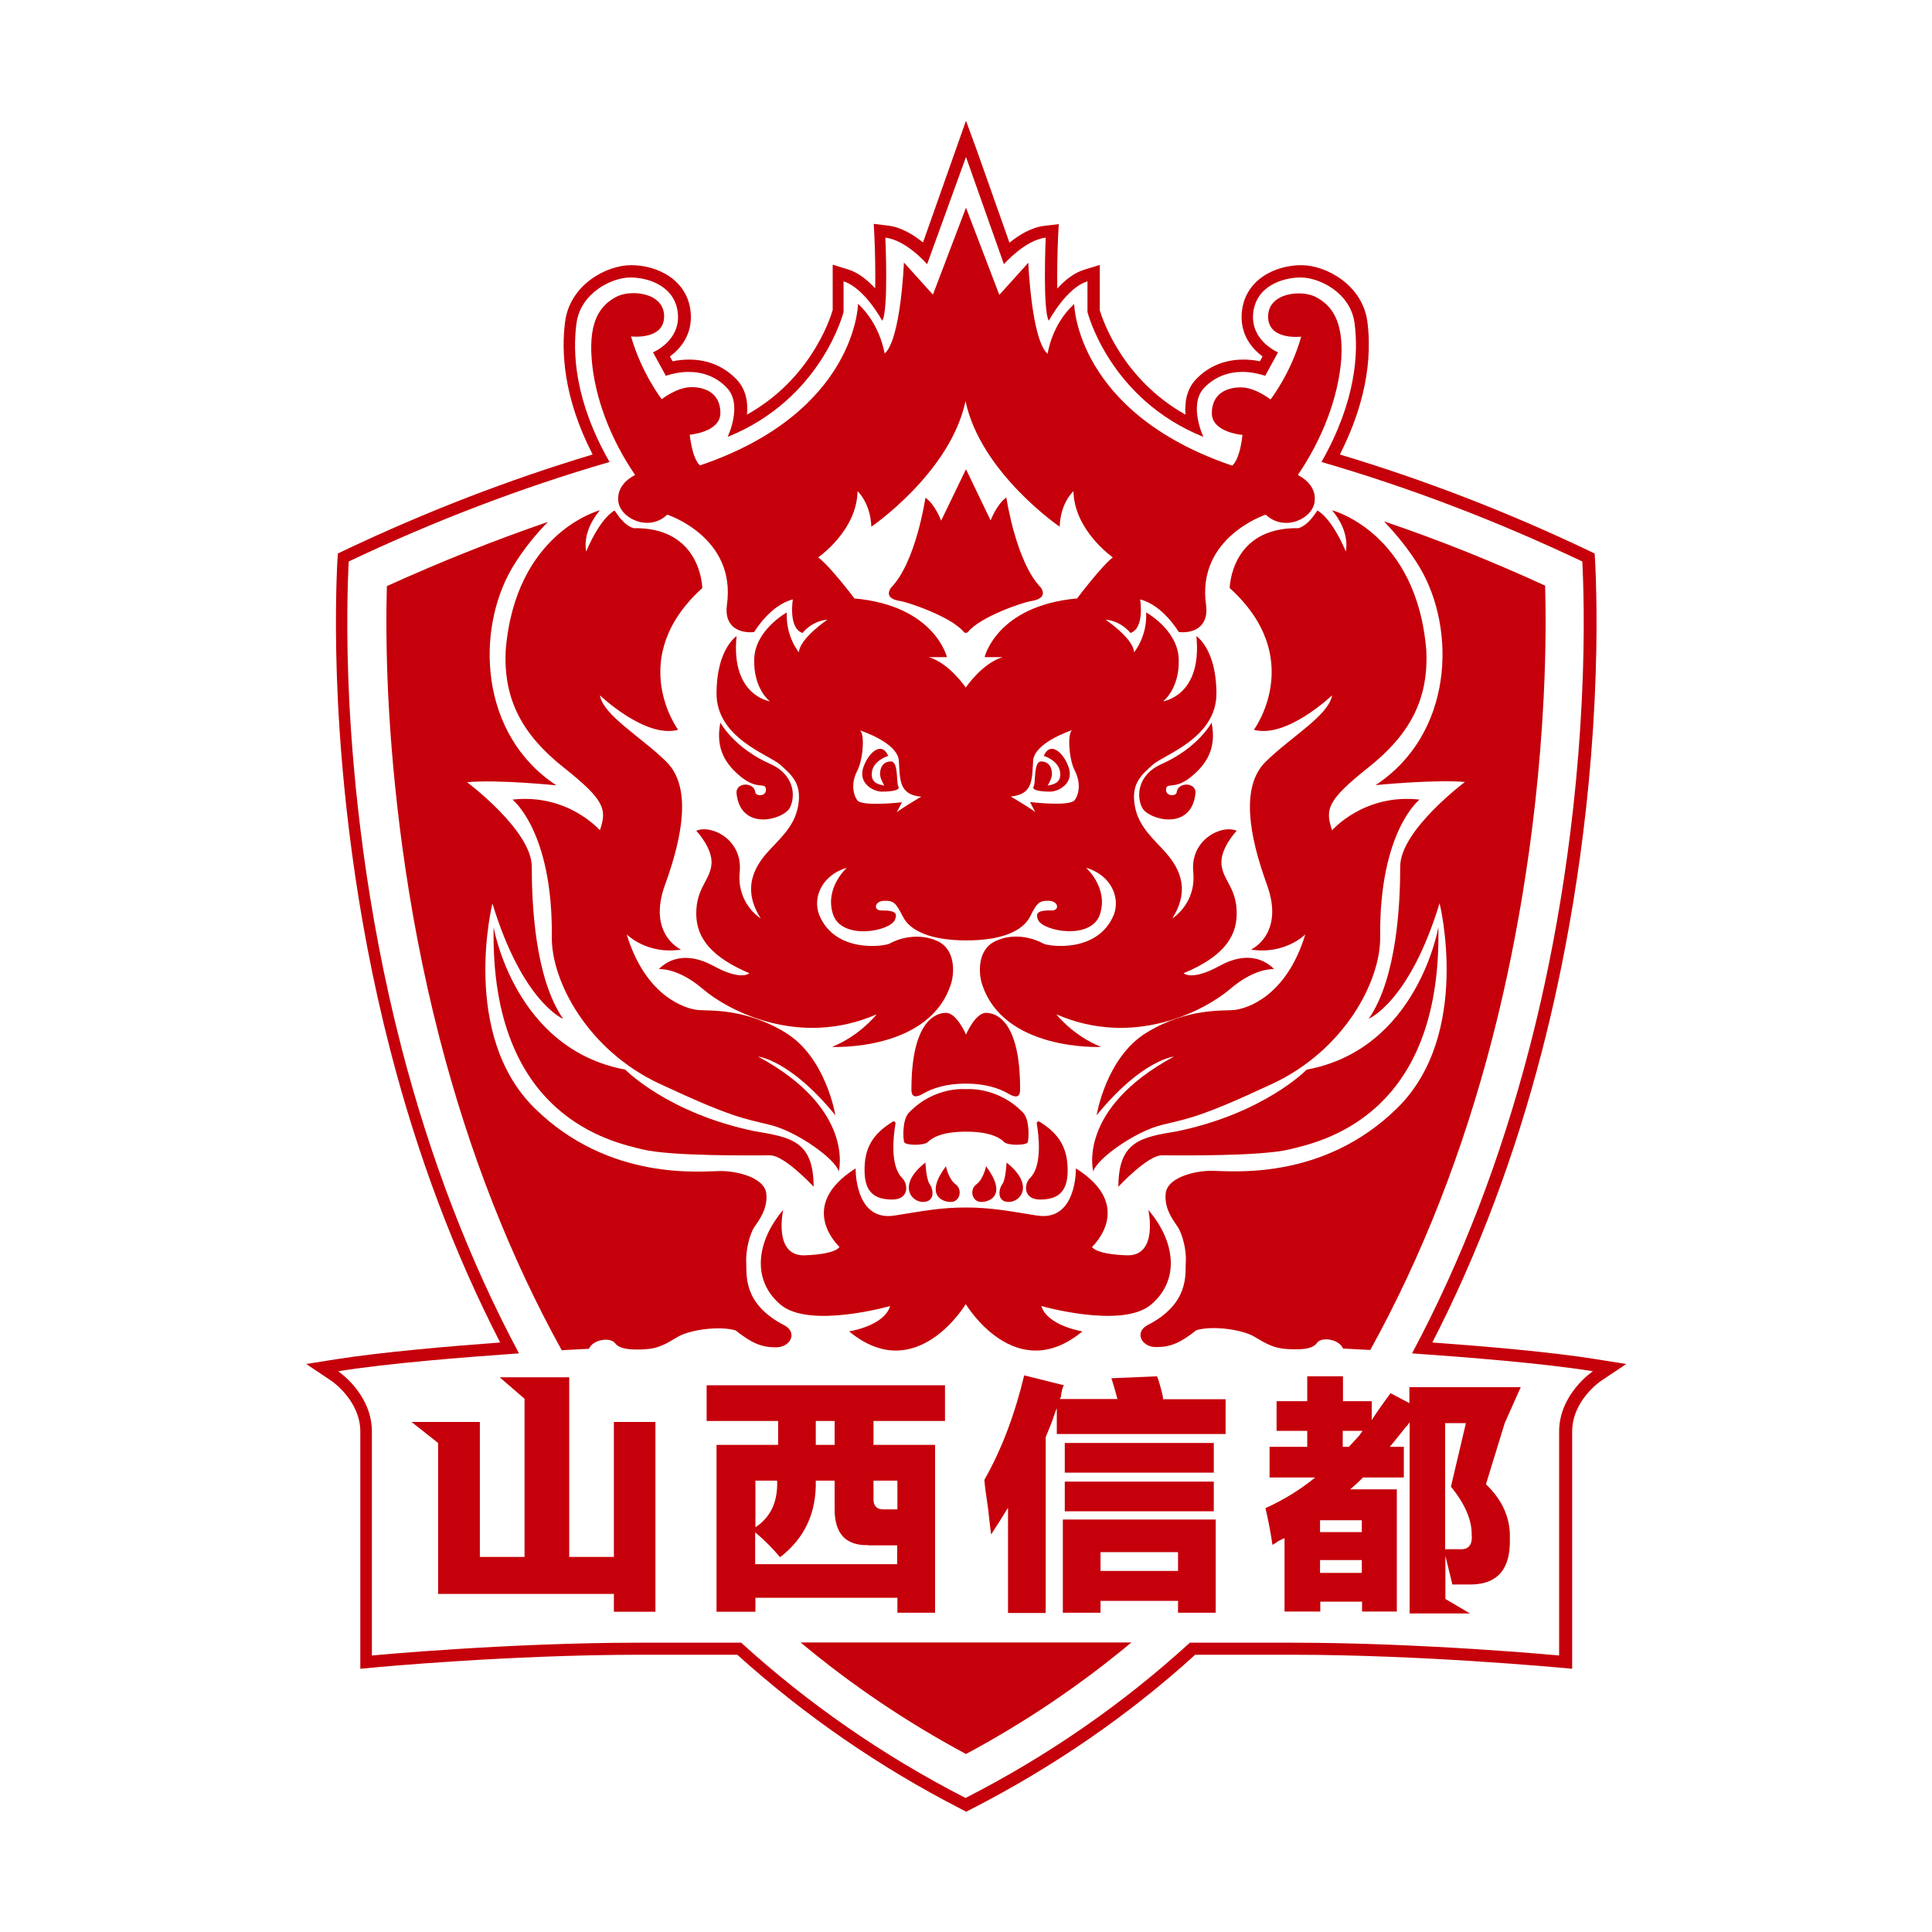 <?xml version="1.0" encoding="utf-8"?>
<!-- Generator: Adobe Illustrator 22.1.0, SVG Export Plug-In . SVG Version: 6.00 Build 0)  -->
<svg version="1.1" id="图层_1" xmlns="http://www.w3.org/2000/svg" xmlns:xlink="http://www.w3.org/1999/xlink" x="0px" y="0px"
	 viewBox="0 0 800 800" style="enable-background:new 0 0 800 800;" xml:space="preserve">
<style type="text/css">
	.st0{fill:#C5000A;}
</style>
<g>
	<path class="st0" d="M587.9,235c15.3,25.8,13.8,69-18.3,90.1c0,0,24-2.4,37-1.3c0,0-26.8,20-26.8,35s-1.3,46-13,63
		c0,0,16.8-6.8,29.3-47.8c0,0,13.5,54.3-17.5,84.8s-69.2,26-76.9,26c-7.7,0-18.3,3-19,9.3c-0.7,6.3,3,11,5,14c2,3,3.7,10,3.3,14.7
		c-0.3,4.7,1.7,17-16,26c-5.3,3-2.3,9,3.7,9c6,0,10-1.7,16.7-7c6.7-2,19-0.3,24,2.7c5,3,8.2,4.8,13.4,5.1c5.3,0.3,10.5,0.3,12.5-2.5
		c2-2.8,9.3-1.5,10.8,2.3c0,0,4.3,0.2,11.3,0.6c21.4-38.7,38.4-82,50.6-129.3c8-31,18.2-80.7,21.2-141c1-20,0.9-35.9,0.6-46.2
		c-22-10.1-44.2-19-66.7-26.6C578.4,221.5,583.6,227.8,587.9,235z"/>
	<path class="st0" d="M400,680.1c0,0-31.5,0-68.5,0c21.1,17.6,43.9,33,68.5,46.2c24.6-13.2,47.4-28.6,68.5-46.2
		C431.5,680.1,400,680.1,400,680.1z"/>
	<path class="st0" d="M182,429.8c12.2,47.3,29.2,90.6,50.6,129.3c7-0.4,11.3-0.6,11.3-0.6c1.5-3.8,8.8-5,10.8-2.3s7.3,2.8,12.5,2.5
		c5.3-0.3,8.4-2.1,13.4-5.1c5-3,17.3-4.7,24-2.7c6.7,5.3,10.7,7,16.7,7c6,0,9-6,3.7-9c-17.7-9-15.7-21.3-16-26
		c-0.3-4.7,1.3-11.7,3.3-14.7c2-3,5.7-7.7,5-14c-0.7-6.3-11.3-9.3-19-9.3s-45.9,4.5-76.9-26c-31-30.5-17.5-84.8-17.5-84.8
		c12.5,41,29.3,47.8,29.3,47.8c-11.8-17-13-48-13-63s-26.8-35-26.8-35c13-1.2,37,1.3,37,1.3c-32-21-33.5-64.3-18.3-90.1
		c4.3-7.2,9.5-13.6,14.8-19c-22.4,7.7-44.7,16.6-66.7,26.6c-0.3,10.2-0.4,26.2,0.6,46.2C162.5,322.1,167.5,373.6,182,429.8z"/>
</g>
<path class="st0" d="M400,65l15.7,44.4c0,0,8.7-10,17.3-11c0,0-1.3,30.4,1.3,34.4c0,0,7.3-13.7,16-16.3v12.7c0,0,9,36,48,51.7
	c0,0-6.3-13.3,0.3-20.3c4.4-4.6,10-6.6,15.9-6.6c3.1,0,6.3,0.6,9.4,1.6l5.3-9.7c0,0-11.3-4.7-10.3-16c1-11.3,12-15,19.7-15
	c7.7,0,20.7,6.3,22.3,19c1.6,12.2,0.7,32-13.7,57.4c36.5,10.6,72.6,24.4,108,41.2c0.4,7.8,1.2,28.5-0.2,57.3
	c-3,61.6-13.4,112.4-21.7,144.2c-11.9,45.9-28.2,88.2-48.6,126.4c22.9,1.6,54.3,4.1,74.9,7.4c0,0-14,9.3-14,25c0,15.7,0,92.7,0,92.7
	s-56-5.3-110.7-5.3c-13.1,0-27.6,0-42.2,0c-27.7,25.3-58.8,46.9-92.9,64.3c-34.1-17.5-65.1-39-92.9-64.3c-14.6,0-29.1,0-42.2,0
	c-54.7,0-110.7,5.3-110.7,5.3s0-77,0-92.7c0-15.7-14-25-14-25c20.6-3.3,52-5.8,74.9-7.4c-20.4-38.2-36.7-80.5-48.6-126.4
	c-14.9-57.6-20-110.2-21.7-144.2c-1.4-28.8-0.6-49.5-0.2-57.3c35.4-16.8,71.5-30.6,108-41.2c0,0,0,0,0,0
	c-14.5-25.4-15.3-45.2-13.7-57.4c1.7-12.7,14.7-19,22.3-19c7.7,0,18.7,3.7,19.7,15c1,11.3-10.3,16-10.3,16l5.3,9.7
	c3.1-1,6.3-1.6,9.4-1.6c5.9,0,11.6,2,15.9,6.6c6.7,7,0.3,20.3,0.3,20.3c39-15.7,48-51.7,48-51.7v-12.7c8.7,2.7,16,16.3,16,16.3
	c2.7-4,1.3-34.4,1.3-34.4c8.7,1,17.3,11,17.3,11L400,65 M400,50l-4.7,13.3l-13.1,37.1c-3.8-3.1-9.1-6.4-14.6-7l-5.8-0.7l0.3,5.9
	c0.3,6.9,0.4,14.7,0.3,20.8c-3.1-3.3-6.9-6.5-11.1-7.8l-6.5-2v6.8v12c-0.6,2-3,9.5-8.8,18.3c-6.9,10.6-15.9,18.9-26.7,25
	c0.5-4.9-0.3-10.4-4.3-14.6c-5.1-5.3-11.8-8.2-19.6-8.2c-2.3,0-4.6,0.2-6.9,0.7l-1.1-2c4.2-3.1,9.4-8.9,8.6-18.2
	c-1.2-13.4-13.6-19.6-24.7-19.6c-10.2,0-25.3,8.1-27.3,23.4c-1.6,12.2-0.8,31.3,11.4,55c-34.7,10.4-69.3,23.8-102.8,39.7l-2.7,1.3
	l-0.2,3c-0.4,7.7-1.2,28.7,0.2,57.8c1.7,34.3,6.8,87.3,21.8,145.2c11.2,43.4,26.5,83.9,45.4,120.7c-21.9,1.6-49.1,4-67.7,6.9
	l-12.6,2l10.6,7.1c0.1,0.1,11.8,8.1,11.8,20.9v92.7v5.5l5.5-0.5c0.6-0.1,56.4-5.3,110.3-5.3h40.3c27.7,25,58.8,46.5,92.5,63.8
	l2.3,1.2l2.3-1.2c33.7-17.3,64.9-38.7,92.5-63.8h40.3c53.8,0,109.7,5.3,110.3,5.3l5.5,0.5v-5.5v-92.7c0-12.9,11.7-20.8,11.8-20.9
	l10.6-7.1l-12.6-2c-18.6-3-45.8-5.3-67.7-6.9c18.9-36.8,34.2-77.3,45.4-120.7c8.3-32,18.8-83.2,21.8-145.2
	c1.4-29.1,0.6-50.1,0.2-57.8l-0.2-3l-2.7-1.3c-33.6-16-68.1-29.3-102.8-39.7c7.3-14.3,14.1-34.1,11.4-55
	c-2-15.2-17.1-23.4-27.3-23.4c-11,0-23.5,6.1-24.7,19.6c-0.8,9.3,4.4,15.1,8.6,18.2l-1.1,2c-2.3-0.5-4.6-0.7-6.9-0.7
	c-7.7,0-14.5,2.8-19.6,8.2c-4,4.2-4.7,9.8-4.3,14.6c-26.2-14.7-34.3-39.3-35.5-43.2v-12v-6.8l-6.5,2c-4.2,1.3-8.1,4.4-11.1,7.8
	c-0.1-6.1,0-13.9,0.3-20.8l0.3-5.9l-5.8,0.7c-5.6,0.6-10.8,3.9-14.6,7l-13.1-37.1L400,50L400,50z"/>
<g>
	<path class="st0" d="M204.4,383.9c0,0,8.5,50.5,54.5,59c0,0,17.5,18,53.5,25.5c15,2.5,24.5,4,24.5,23c0,0-12-13-18-13
		c-6,0-41,0.5-53-2.5C253.9,472.9,202.9,462.9,204.4,383.9z"/>
	<path class="st0" d="M248.4,211.3c0,0-35,9-39,58c-1,20.5,7,35,24,48.5c17,13.5,18,17.3,15,26c0,0-13.2-15.3-36.2-12.7
		c0,0,16.7,13,16.3,56.7c-0.3,18.3,14.7,47,44.7,61c30,14,34.7,14.3,45.7,17s27,14,28.4,19.3c0,0,7-25.8-33.4-47.6
		c0,0,13.3,1.3,32,24.3c0,0-3.8-24-20.8-34.3s-31.8-8.8-36.3-9.3c-4.5-0.5-21.3-5-29.3-31.3c0,0,8.3,8.5,22.5,6.3
		c0,0-14.1-6.3-6.6-26.9s10.8-40.5,0.7-50.7c-10.2-10.2-26.3-19.3-27.7-27.7c0,0,18.8,18,32.4,14.3c0,0-22-29.7,10-58.7
		c0,0-0.3-25.3-28.5-24.8c-4-1.3-6.5-5.5-7.8-7.3c0,0-5.5,2.3-11.8,17C242.9,228.8,240.4,220.8,248.4,211.3z"/>
	<path class="st0" d="M298.3,299.2c0,0,5.5,10.5,21,17.3c9.4,4.3,10.3,12.9,7.8,17.9c-2.5,5-20.3,10-22.1-5.7
		c-0.7-4.8,7.3-5.2,7.8-0.5c0.2,1.6,5,1.7,4.3-1.8c-0.6-2.4-3.5,0.6-10-4.5C300.6,316.7,296.1,310.1,298.3,299.2z"/>
	<path class="st0" d="M595.6,383.9c0,0-8.5,50.5-54.5,59c0,0-17.5,18-53.5,25.5c-15,2.5-24.5,4-24.5,23c0,0,12-13,18-13
		c6,0,41,0.5,53-2.5S597.1,462.9,595.6,383.9z"/>
	<path class="st0" d="M551.6,211.3c0,0,35,9,39,58c1,20.5-7,35-24,48.5c-17,13.5-18,17.3-15,26c0,0,13.2-15.3,36.2-12.7
		c0,0-16.7,13-16.3,56.7c0.3,18.3-14.7,47-44.7,61c-30,14-34.7,14.3-45.7,17s-27,14-28.4,19.3c0,0-7-25.8,33.4-47.6
		c0,0-13.3,1.3-32,24.3c0,0,3.8-24,20.8-34.3s31.8-8.8,36.3-9.3c4.5-0.5,21.3-5,29.3-31.3c0,0-8.3,8.5-22.5,6.3
		c0,0,14.1-6.3,6.6-26.9s-10.8-40.5-0.7-50.7c10.2-10.2,26.3-19.3,27.7-27.7c0,0-18.8,18-32.4,14.3c0,0,22-29.7-10-58.7
		c0,0,0.3-25.3,28.5-24.8c4-1.3,6.5-5.5,7.8-7.3c0,0,5.5,2.3,11.8,17C557.1,228.8,559.6,220.8,551.6,211.3z"/>
	<path class="st0" d="M501.7,299.2c0,0-5.5,10.5-21,17.3c-9.4,4.3-10.3,12.9-7.8,17.9c2.5,5,20.3,10,22.1-5.7
		c0.7-4.8-7.3-5.2-7.8-0.5c-0.2,1.6-5,1.7-4.3-1.8c0.6-2.4,3.5,0.6,10-4.5C499.4,316.7,503.9,310.1,501.7,299.2z"/>
	<path class="st0" d="M475.5,501c0,0,4.3,19.3-9,18.8c-13.3-0.5-14.3-3.5-14.3-3.5s18.3-16.8-6.7-32.5c0,0,0.5,22.3-16.3,19.5
		c-11.3-1.8-18.8-3.3-29.3-3.3c-10.5,0-18,1.5-29.3,3.3c-16.8,2.8-16.3-19.5-16.3-19.5c-25,15.8-6.7,32.5-6.7,32.5s-1,3-14.3,3.5
		c-13.3,0.5-9-18.8-9-18.8c-11.3,13.3-13,29.3-1,39.3c12,10,45.3,0.5,45.3,0.5c-2.5,8.3-17,10.5-17,10.5
		c27.8,23,48.3-11.3,48.3-11.3s20.5,34.3,48.3,11.3c0,0-14.5-2.3-17-10.5c0,0,33.3,9.5,45.3-0.5C488.6,530.2,486.8,514.2,475.5,501z
		"/>
	<path class="st0" d="M545.1,123.1c-6-3.3-20-2-20,8c0,10,13.7,8.3,13.7,8.3c-4.3,15.3-12.7,26-12.7,26s-6.3-5-12.3-5
		c-6,0-12,2.7-12,10.7s12.7,9,12.7,9c-1.3,11-4.3,12.7-4.3,12.7c-64.8-22-65.4-66.9-65.4-66.9c-9.4,8.5-11,20.6-11,20.6
		c-6.7-5.7-8-37.7-8-37.7l-12,13.3L400,86l-13.7,36l-12-13.3c0,0-1.3,32-8,37.7c0,0-1.7-12-11-20.6c0,0-0.6,44.9-65.4,66.9
		c0,0-3-1.7-4.3-12.7c0,0,12.7-1,12.7-9s-6-10.7-12-10.7c-6,0-12.3,5-12.3,5s-8.3-10.7-12.7-26c0,0,13.7,1.7,13.7-8.3
		c0-10-14-11.3-20-8s-11.3,9.3-10,25.7c1.3,16.3,8,33.4,18,48c0,0-7.7,3.3-7,10.7c0.7,7.3,12.7,13,20.3,5.7c0,0,28.7,9.3,24.7,37.4
		c-1.3,10,6.4,11.8,11.3,11.2c0,0,6.5-11.1,16-13.5c0,0-2,11.9,4,13.9c0,0,3.8-5,10.3-5.5c0,0-11.5,7.8-11.8,13.5
		c0,0-5.5-6.5-5-16.5c0,0-13.3,7.3-13.5,19.5c-0.3,12.3,6.5,17.3,6.5,17.3s-16.3-2.3-13.8-27c0,0-8.3,5.3-8.3,23.8
		s21.9,25.4,26.3,29.4s8.7,7.3,7.7,15.7c-1,8.3-5.7,13-11.7,19.3c-6,6.3-12.3,15.7-4,28.7c0,0-10-6-8.7-19.3
		c1.3-13.3-11.7-19.7-18-17c0,0,7,7.3,6.3,14c-0.7,6.7-6.3,9.7-6.3,20.3s7,18.3,22,24.7c0,0-3.3,3.3-14.8-3
		c-11.5-6.3-19-2.5-22.7,1.3c0,0,7.7-0.8,18.2,8.2c10.5,9,40,24.5,72,10.5c0,0-6.8,8.8-18.5,13.5c0,0,41,2,49.5-26.8
		c0.9-3.3,2.1-13.5-6-17.1c-8.1-3.6-16.3-0.8-19.6,1.1c-1.9,1.1-22.6,4.3-29.2-11.9c-2.8-7.2,1.2-16.5,11.5-19.5
		c0,0-9.3,8.2-5.8,19.2s23.8,7.2,25.7,2.3c0.8-2.2,1-3.9-5.9-3.8c-3.1-0.1-2.6-3.9,1.4-4s4.8,0.8,7.8,6.6c2.9,5.8,11.4,9.8,26.3,9.8
		c14.8,0,23.3-4,26.3-9.8c2.9-5.8,3.8-6.7,7.8-6.6s4.5,3.9,1.4,4c-6.9-0.2-6.7,1.6-5.9,3.8c1.8,4.8,22.2,8.7,25.7-2.3
		s-5.8-19.2-5.8-19.2c10.3,3,14.3,12.3,11.5,19.5c-6.7,16.2-27.4,13-29.2,11.9c-3.4-1.9-11.5-4.8-19.6-1.1c-8.1,3.6-6.9,13.9-6,17.1
		c8.5,28.8,49.5,26.8,49.5,26.8c-11.8-4.8-18.5-13.5-18.5-13.5c32,14,61.5-1.5,72-10.5c10.5-9,18.2-8.2,18.2-8.2
		c-3.7-3.8-11.2-7.7-22.7-1.3c-11.5,6.3-14.8,3-14.8,3c15-6.3,22-14,22-24.7s-5.7-13.7-6.3-20.3c-0.7-6.7,6.3-14,6.3-14
		c-6.3-2.7-19.3,3.7-18,17c1.3,13.3-8.7,19.3-8.7,19.3c8.3-13,2-22.3-4-28.7c-6-6.3-10.7-11-11.7-19.3c-1-8.3,3.3-11.7,7.7-15.7
		s26.3-10.9,26.3-29.4s-8.3-23.8-8.3-23.8c2.5,24.8-13.8,27-13.8,27s6.8-5,6.5-17.3c-0.3-12.3-13.5-19.5-13.5-19.5
		c0.5,10-5,16.5-5,16.5c-0.3-5.8-11.8-13.5-11.8-13.5c6.5,0.5,10.3,5.5,10.3,5.5c6-2,4-13.9,4-13.9c9.5,2.4,16,13.5,16,13.5
		c4.9,0.6,12.6-1.2,11.3-11.2c-4-28,24.7-37.4,24.7-37.4c7.7,7.3,19.7,1.7,20.3-5.7c0.7-7.3-7-10.7-7-10.7c10-14.7,16.7-31.7,18-48
		C556.4,132.4,551.1,126.4,545.1,123.1z M371.3,336.4l2.2-4.2c0,0-16.5,1.9-18.5-0.8c-2-2.8-2.5-7.5,0-12.3c2.4-4.6,3.2-15.5,1-16.7
		c2.1,0.7,15.8,5.5,16.2,12.7c0.5,7.8,0,14,9.3,14.8C381.5,329.8,372.5,335.2,371.3,336.4z M445,331.3c-2,2.8-18.5,0.8-18.5,0.8
		l2.2,4.2c-1.2-1.2-10.2-6.5-10.2-6.5c9.3-0.8,8.8-7,9.3-14.8c0.5-7.1,14.1-12,16.2-12.7c-2.1,1.1-1.4,12.1,1,16.7
		C447.5,323.8,447,328.6,445,331.3z M446,247.8c-33.3,3-38.3,24.3-38.3,24.3h7.5c-8.5,2.5-15.3,12.6-15.3,12.6s-6.8-10.1-15.3-12.6
		h7.5c0,0-5-21.3-38.3-24.3c0,0-10-13.3-15-17c0,0,16-11,16.3-27.4c0,0,5.3,4.7,5.7,14.7c0,0,32.7-22.3,39-52c6.3,29.7,39,52,39,52
		c0.3-10,5.7-14.7,5.7-14.7c0.3,16.3,16.3,27.4,16.3,27.4C456,234.5,446,247.8,446,247.8z"/>
</g>
<path class="st0" d="M432.2,313c0,0,5.8,1.7,6.7,6.3c0.8,4.7-2.3,5.5-5.1,6c0,0,1.9-3,1.8-5c-0.1-2-0.8-4.8-4.3-5
	c-3.5-0.3-2.3,8.8-3.3,10.4c-1,1.6,3.3,2.1,6.8,2.1s9.8-3.3,7.8-9.8C440.5,311.6,434.9,306.7,432.2,313z"/>
<path class="st0" d="M367.8,313c0,0-5.8,1.7-6.7,6.3c-0.8,4.7,2.3,5.5,5.1,6c0,0-1.9-3-1.8-5c0.1-2,0.8-4.8,4.3-5
	c3.5-0.3,2.3,8.8,3.3,10.4c1,1.6-3.3,2.1-6.8,2.1s-9.8-3.3-7.8-9.8C359.5,311.6,365.1,306.7,367.8,313z"/>
<path class="st0" d="M431,243.3c-10.3-10.5-14.3-37.3-14.3-37.3c-4,2.8-6.5,9.5-6.5,9.5L400,194.3l-10.3,21.3c0,0-2.5-6.8-6.5-9.5
	c0,0-3.9,26.8-14.3,37.3c-2.3,3.5,0.5,5,4,5.5c3.2,0.5,21,6.5,26.1,12.7c0.5,0.6,1.4,0.6,1.9,0c5-6.2,22.8-12.3,26.1-12.7
	C430.5,248.3,433.3,246.8,431,243.3z"/>
<g>
	<path class="st0" d="M408.3,419.4c-4.5,0-8.3,9-8.3,9s-3.8-9-8.3-9s-14.3,3.8-14.3,31.8c0,1.8,0.5,4.1,4.6,1.8
		c4.1-2.4,9.8-4.3,17.9-4.3c8.1,0,13.8,1.9,17.9,4.3c4.1,2.4,4.6,0,4.6-1.8C422.5,423.2,412.8,419.4,408.3,419.4z"/>
	<path class="st0" d="M423.8,460.9C413.1,449.7,400,451,400,451s-13.1-1.4-23.8,9.9c-2.6,3-2.3,10.5-1.8,12c0.5,1.5,8.3,1.5,9.8,0
		c1.5-1.5,5.3-4.3,15.8-4.3c10.5,0,14.3,2.8,15.8,4.3c1.5,1.5,9.3,1.5,9.8,0C426,471.4,426.4,463.9,423.8,460.9z"/>
</g>
<g>
	<path class="st0" d="M369.6,464.5c0.6-0.4,1.3,0.1,1.2,0.8c-0.8,4.6-2.4,17.3,2.7,22.4c2.8,2.8,2.8,9-4,9c-6.8,0-11.5-2.5-11.5-12
		C357.9,475.7,361.1,469.7,369.6,464.5z"/>
	<path class="st0" d="M383.2,481.4c0,0,0.3,7,1.8,9s2.3,7.3-2.8,7.3C377.1,497.7,371.6,490.4,383.2,481.4z"/>
	<path class="st0" d="M391.7,482.9c0,0,1,5.3,4,7.5s1.8,7.3-2,7.3S382.9,494.7,391.7,482.9z"/>
	<path class="st0" d="M430.5,464.5c-0.6-0.4-1.3,0.1-1.2,0.8c0.8,4.6,2.4,17.3-2.7,22.4c-2.8,2.7-2.8,9,4,9c6.8,0,11.5-2.5,11.5-12
		C442.1,475.7,438.9,469.7,430.5,464.5z"/>
	<path class="st0" d="M416.8,481.4c0,0-0.3,7-1.8,9s-2.3,7.3,2.7,7.3C422.8,497.7,428.3,490.5,416.8,481.4z"/>
	<path class="st0" d="M408.3,482.9c0,0-1,5.3-4,7.5s-1.8,7.3,2,7.3C410.1,497.7,417.1,494.7,408.3,482.9z"/>
</g>
<g>
	<path class="st0" d="M296.7,667.4v-69.1h25.5v-9.9h-29.6v-14.8h98.7v14.8h-29.6v9.9h25.5v69.5h-15.6v-6.2h-58.8v5.8H296.7z
		 M359.6,639.8c-9.3,0.3-14-4.7-14-14.8v-11.9h-7.8c0.3,13.4-4.7,24-14.8,31.7c-3-3.6-6.4-7-10.3-10.3v13.2h58.8v-7.8H359.6z
		 M312.8,613.1v19.3c6.3-4.1,9.3-10.5,9-19.3H312.8z M337.8,588.4v9.9h7.8v-9.9H337.8z M371.6,613.1h-9.9v7.8c0,2.7,1.4,4.1,4.1,4.1
		h5.8V613.1z"/>
	<path class="st0" d="M424.1,569.5l16.4,4.1c-0.6,1.1-1,2.7-1.2,4.9c-0.3,0.3-0.4,0.6-0.4,0.8h23.8c-0.8-3-1.6-5.9-2.5-8.6l18.9-0.8
		c0.5,1.1,1.2,3.4,2.1,7c0.3,1.1,0.4,1.9,0.4,2.5h25.9v14.4h-69.9v-10.7c-0.6,1.4-1.2,3.3-2.1,5.8c-1.1,2.7-1.9,4.8-2.5,6.2v72.8
		h-15.6v-43.6c-2.2,3.6-4.5,7.3-7,11.1c-0.3-2.2-0.7-5.6-1.2-10.3c-0.8-5.5-1.4-9.6-1.6-12.3C414.8,600.1,420.2,585.7,424.1,569.5z
		 M440.1,667.8v-38.6h63.3v38.6h-15.6v-4.9h-32.1v4.9H440.1z M440.9,597.5h61.7v12.3h-61.7V597.5z M440.9,613.5h61.7v12.3h-61.7
		V613.5z M455.7,642.7v7.8h32.1v-7.8H455.7z"/>
	<polygon class="st0" points="254.2,588.8 254.2,644.7 235.7,644.7 235.7,570.3 217.2,570.3 206.9,570.3 217.2,579.2 217.2,644.7 
		198.7,644.7 198.7,588.8 181.4,588.8 170.4,588.8 181.4,597.5 181.4,660 254.2,660 254.2,667.4 271.4,667.4 271.4,588.8 	"/>
	<path class="st0" d="M623.1,589.2l6.6-14.8h-6.6h-39.5v6.6l-7.8-4.1c-2.7,3.6-5.3,7.3-7.8,11.1v-7.8h-11.9v-10.3h-14.8v10.3h-12.7
		v12.3h12.7v6.6h-15.6v12.7h18.9c-6,4.9-12.9,9.2-20.6,12.7c1.1,4.7,2.1,9.7,2.9,15.2c0.5-0.3,1.4-0.8,2.5-1.6
		c1.1-0.5,1.9-1,2.5-1.2v30.4h14.8v-4.1h17.3v4.1h14.4v-50.6h-19.3c1.9-1.6,3.7-3.3,5.3-4.9h16.9v-12.7h-5.8c2.7-3.3,4.9-6,6.6-8.2
		c0.8-0.8,1.4-1.5,1.6-2.1v79.3h10.5h4.3h10.2l-10.2-6v-17.9l2.9,11.9c2.5,0,5.2,0,8.2,0c10.7-0.3,15.9-6.6,15.6-18.9
		c0.3-8.5-3-16-9.9-22.6L623.1,589.2z M563.9,651.3h-17.3V646h17.3V651.3z M563.9,629.5v4.9h-17.3v-4.9H563.9z M562.6,594.7
		c-1.8,2-3.2,3.5-4.1,4.4h-2.5v-6.6h8.2C563.3,593.8,562.8,594.5,562.6,594.7z M604.6,641.5h-6.2v-52.2h8.6l-6.2,26.3
		c5.8,7.1,8.6,13.7,8.6,19.7C609.8,639.7,608.1,641.7,604.6,641.5z"/>
</g>
</svg>
